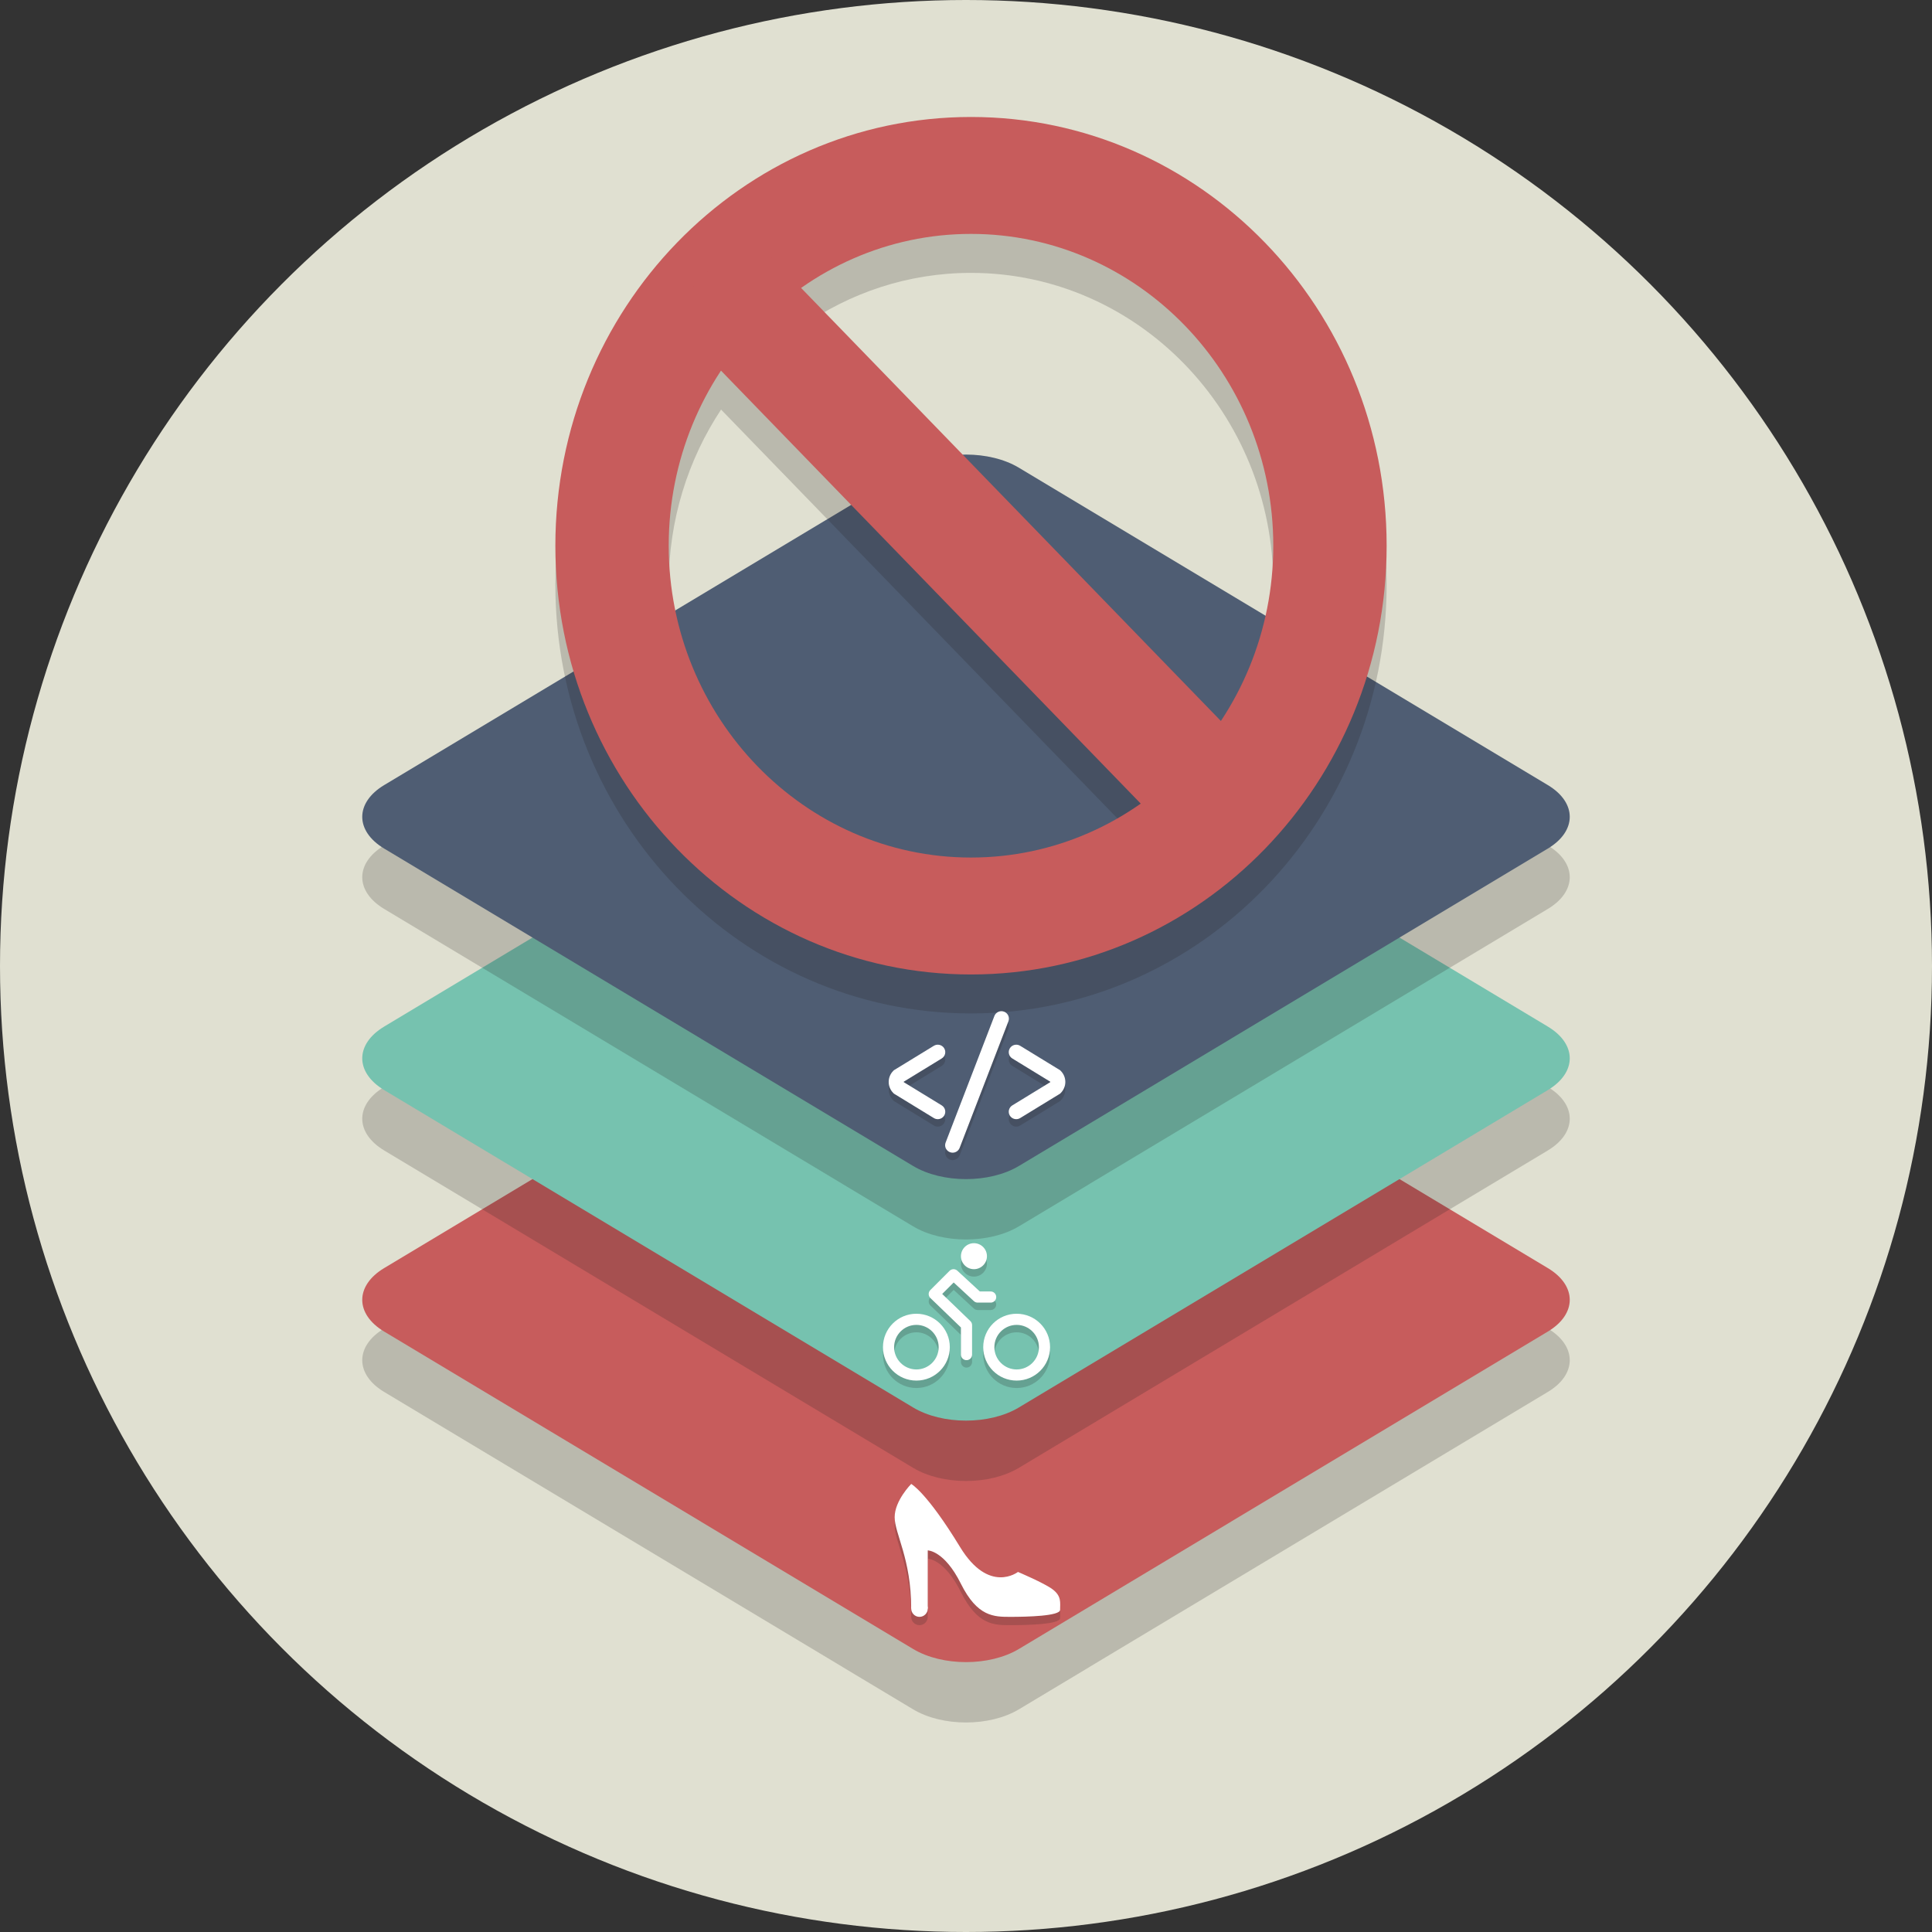 <?xml version="1.0" encoding="UTF-8" standalone="no"?>
<svg
   xmlns:dc="http://purl.org/dc/elements/1.1/"
   xmlns:cc="http://creativecommons.org/ns#"
   xmlns:rdf="http://www.w3.org/1999/02/22-rdf-syntax-ns#"
   xmlns:svg="http://www.w3.org/2000/svg"
   xmlns="http://www.w3.org/2000/svg"
   xmlns:sodipodi="http://sodipodi.sourceforge.net/DTD/sodipodi-0.dtd"
   xmlns:inkscape="http://www.inkscape.org/namespaces/inkscape"
   enable-background="new 0 0 64 64"
   height="64px"
   version="1.1"
   viewBox="0 0 64 64"
   width="64px"
   xml:space="preserve"
   id="svg363"
   sodipodi:docname="icon.svg"
   inkscape:version="0.92.4 (5da689c313, 2019-01-14)"
   inkscape:export-filename="C:\Users\adam\dev\git\github\addshore\browser-website-privacy-data-tool\app\images\icon128.png"
   inkscape:export-xdpi="192"
   inkscape:export-ydpi="192"><rect x="0" y="0" width="64" height="64" fill="#333333" stroke="none"/><defs
     id="defs367" /><sodipodi:namedview
     pagecolor="#ffffff"
     bordercolor="#666666"
     borderopacity="1"
     objecttolerance="10"
     gridtolerance="10"
     guidetolerance="10"
     inkscape:pageopacity="0"
     inkscape:pageshadow="2"
     inkscape:window-width="1920"
     inkscape:window-height="1027"
     id="namedview365"
     showgrid="false"
     inkscape:zoom="9.4796503"
     inkscape:cx="32.824937"
     inkscape:cy="29.365553"
     inkscape:window-x="1912"
     inkscape:window-y="-8"
     inkscape:window-maximized="1"
     inkscape:current-layer="Layer_1-9" /><g
     id="Layer_1"><g
       id="g548"><g
         id="Layer_1-9"><g
           id="g496"><circle
             id="circle494"
             r="32"
             cy="32"
             cx="32"
             style="fill:#e0e0d1" /></g><g
           id="g500"
           style="opacity:0.2"
           transform="translate(0,3.059)"><path
             id="path498"
             d="m 33.752,53.565 c -0.968,0.581 -2.537,0.581 -3.504,0 L 12.726,43.051 c -0.968,-0.581 -0.968,-1.522 0,-2.103 L 30.248,30.435 c 0.968,-0.581 2.537,-0.581 3.504,0 l 17.522,10.513 c 0.968,0.581 0.968,1.522 0,2.103 z"
             inkscape:connector-curvature="0"
             style="fill:#231f20" /></g><g
           id="g504"
           transform="translate(0,3.059)"><path
             id="path502"
             d="m 33.752,51.565 c -0.968,0.581 -2.537,0.581 -3.504,0 L 12.726,41.051 c -0.968,-0.581 -0.968,-1.522 0,-2.103 L 30.248,28.435 c 0.968,-0.581 2.537,-0.581 3.504,0 l 17.522,10.513 c 0.968,0.581 0.968,1.522 0,2.103 z"
             inkscape:connector-curvature="0"
             style="fill:#c75c5c" /></g><g
           id="g508"
           style="opacity:0.2"
           transform="translate(0,3.059)"><path
             id="path506"
             d="m 33.752,45.565 c -0.968,0.581 -2.537,0.581 -3.504,0 L 12.726,35.051 c -0.968,-0.581 -0.968,-1.522 0,-2.103 L 30.248,22.435 c 0.968,-0.581 2.537,-0.581 3.504,0 l 17.522,10.513 c 0.968,0.581 0.968,1.522 0,2.103 z"
             inkscape:connector-curvature="0"
             style="fill:#231f20" /></g><g
           id="g512"
           transform="translate(0,3.059)"><path
             id="path510"
             d="m 33.752,43.565 c -0.968,0.581 -2.537,0.581 -3.504,0 L 12.726,33.051 c -0.968,-0.581 -0.968,-1.522 0,-2.103 L 30.248,20.435 c 0.968,-0.581 2.537,-0.581 3.504,0 l 17.522,10.513 c 0.968,0.581 0.968,1.522 0,2.103 z"
             inkscape:connector-curvature="0"
             style="fill:#76c2af" /></g><g
           id="g516"
           style="opacity:0.2"
           transform="translate(0,3.059)"><path
             id="path514"
             d="m 33.752,37.565 c -0.968,0.581 -2.537,0.581 -3.504,0 L 12.726,27.051 c -0.968,-0.581 -0.968,-1.522 0,-2.103 L 30.248,14.435 c 0.968,-0.581 2.537,-0.581 3.504,0 l 17.522,10.513 c 0.968,0.581 0.968,1.522 0,2.103 z"
             inkscape:connector-curvature="0"
             style="fill:#231f20" /></g><g
           id="g520"
           transform="translate(0,3.059)"><path
             id="path518"
             d="m 33.752,35.565 c -0.968,0.581 -2.537,0.581 -3.504,0 L 12.726,25.051 c -0.968,-0.581 -0.968,-1.522 0,-2.103 L 30.248,12.435 c 0.968,-0.581 2.537,-0.581 3.504,0 l 17.522,10.513 c 0.968,0.581 0.968,1.522 0,2.103 z"
             inkscape:connector-curvature="0"
             style="fill:#4f5d73" /></g><g
           id="g836"
           transform="matrix(0.681,0,0,0.681,19.102,-8.524)"><g
             id="Layer_1-7"><g
               id="g844"
               transform="matrix(0.919,0,0,0.948,-10.088,8.232)"><g
                 transform="translate(-0.149,0.522)"
                 style="opacity:0.2"
                 id="g806"><path
                   style="fill:#231f20"
                   inkscape:connector-curvature="0"
                   d="M 32,12 C 19.85,12 10,21.85 10,34 10,46.15 19.85,56 32,56 44.15,56 54,46.15 54,34 54,21.85 44.15,12 32,12 Z m 16,22 c 0,3.329 -1.024,6.423 -2.771,8.986 L 23.014,20.771 C 25.577,19.024 28.671,18 32,18 c 8.822,0 16,7.178 16,16 z m -32,0 c 0,-3.329 1.024,-6.423 2.771,-8.986 L 40.986,47.229 C 38.423,48.976 35.329,50 32,50 23.178,50 16,42.822 16,34 Z"
                   id="path804" /></g><g
                 transform="translate(-0.149,0.522)"
                 id="g810"><path
                   style="fill:#c75c5c"
                   inkscape:connector-curvature="0"
                   d="m 32,16 c 8.822,0 16,7.178 16,16 0,8.822 -7.178,16 -16,16 -8.822,0 -16,-7.178 -16,-16 0,-8.822 7.178,-16 16,-16 m 0,-6 C 19.85,10 10,19.85 10,32 10,44.15 19.85,54 32,54 44.15,54 54,44.15 54,32 54,19.85 44.15,10 32,10 Z"
                   id="path808" /></g><g
                 transform="translate(-0.149,0.522)"
                 id="g814"><rect
                   style="fill:#c75c5c"
                   height="39.598"
                   transform="matrix(0.707,-0.707,0.707,0.707,-13.255,32)"
                   width="5.999"
                   x="29"
                   y="12.201"
                   id="rect812" /></g></g></g><g
             id="Layer_2-4" /></g></g><g
         id="Layer_2-8" /></g><g
       id="g617"
       transform="matrix(0.936,0,0,0.94,11.851,11.054)"><g
         id="Layer_1-8"><g
           id="g583" /><g
           id="g595"
           transform="matrix(0.503,0,0,0.503,-1.298,20.372)"><g
             id="g638"
             transform="matrix(0.291,0,0,0.291,36.866,35.431)"><g
               style="opacity:0.2"
               id="g587"><path
                 style="fill:#231f20"
                 inkscape:connector-curvature="0"
                 d="m 50.187,43.375 c -2.018,-1.516 -8.375,-4.188 -8.375,-4.188 0,0 -7,5.438 -14,-6 C 19.715,19.957 16,18 16,18 c 0,0 -4,4 -4,8 0,4 4,10 4,22 0,1.105 0.895,2 2,2 1.105,0 2,-0.895 2,-2 V 34 c 0,0 4,0 8,8 4,8 8,8 12,8 4,0 12,-0.188 12,-1.688 0,-1.745 0.379,-3.29 -1.813,-4.937 z"
                 id="path585" /></g><g
               id="g591"><path
                 style="fill:#ffffff"
                 inkscape:connector-curvature="0"
                 d="m 16,16 c 0,0 -4,4 -4,8 0,4 4,10 4,22 h 4 V 32 c 0,0 4,0 8,8 4,8 8,8 12,8 4,0 12,-0.188 12,-1.688 0,-1.746 0.379,-3.291 -1.813,-4.938 -2.018,-1.516 -8.375,-4.188 -8.375,-4.188 0,0 -7,5.438 -14,-6 C 19.715,17.957 16,16 16,16 Z"
                 id="path589" /></g><path
               style="fill:#ffffff"
               inkscape:connector-curvature="0"
               d="m 20,46 c 0,1.105 -0.895,2 -2,2 v 0 c -1.105,0 -2,-0.895 -2,-2 v 0 c 0,-1.105 0.895,-2 2,-2 v 0 c 1.105,0 2,0.895 2,2 z"
               id="path593" /></g></g></g><g
         id="Layer_2-1" /></g><g
       id="g709"
       transform="matrix(0.265,0,0,0.263,20.576,24.495)"><g
         id="Layer_1-6"><g
           id="g728"
           transform="matrix(0.469,0,0,0.469,29.478,28.13)"><g
             style="opacity:0.2"
             id="g656"><g
               id="g648"><g
                 id="g646"><path
                   style="fill:#231f20"
                   inkscape:connector-curvature="0"
                   d="m 42.461,44 c -0.671,0 -1.326,-0.338 -1.705,-0.951 -0.58,-0.94 -0.287,-2.172 0.653,-2.752 l 10.124,-6.242 c 0.005,-0.018 0.007,-0.036 0.007,-0.056 0,-0.02 -0.002,-0.038 -0.007,-0.056 L 41.41,27.703 c -0.94,-0.58 -1.232,-1.812 -0.653,-2.752 0.58,-0.94 1.812,-1.232 2.752,-0.653 l 10.63,6.554 0.165,0.165 c 0.797,0.797 1.236,1.856 1.236,2.983 0,1.126 -0.439,2.186 -1.236,2.983 l -0.166,0.166 -10.63,6.554 C 43.182,43.904 42.819,44 42.461,44 Z"
                   id="path644" /></g></g><g
               id="g654"><g
                 id="g652"><path
                   style="fill:#231f20"
                   inkscape:connector-curvature="0"
                   d="m 21.539,44 c -0.358,0 -0.721,-0.096 -1.048,-0.298 L 9.861,37.148 9.695,36.982 C 8.898,36.186 8.459,35.126 8.459,34 c 0,-1.127 0.439,-2.187 1.236,-2.983 L 9.86,30.852 20.49,24.298 c 0.941,-0.58 2.172,-0.287 2.752,0.653 0.58,0.94 0.287,2.172 -0.653,2.752 l -10.124,6.242 c -0.005,0.018 -0.007,0.036 -0.007,0.056 0,0.02 0.002,0.038 0.007,0.056 l 10.124,6.242 c 0.94,0.58 1.232,1.812 0.653,2.752 C 22.865,43.663 22.209,44 21.539,44 Z"
                   id="path650" /></g></g></g><g
             style="opacity:0.2"
             id="g662"><g
               id="g660"><path
                 style="fill:#231f20"
                 inkscape:connector-curvature="0"
                 d="m 25.5,53 c -0.237,0 -0.479,-0.042 -0.714,-0.132 -1.032,-0.395 -1.548,-1.551 -1.154,-2.583 l 13,-34 c 0.395,-1.032 1.551,-1.549 2.583,-1.154 1.032,0.395 1.548,1.551 1.154,2.583 l -13,34 C 27.063,52.511 26.305,53 25.5,53 Z"
                 id="path658" /></g></g><g
             id="g672"><g
               id="g666"><path
                 style="fill:#ffffff"
                 inkscape:connector-curvature="0"
                 d="m 42.461,42 c -0.671,0 -1.327,-0.337 -1.705,-0.95 -0.58,-0.94 -0.287,-2.173 0.653,-2.752 l 10.123,-6.241 c 0.01,-0.037 0.01,-0.076 0,-0.113 L 41.41,25.702 c -0.94,-0.579 -1.233,-1.812 -0.653,-2.752 0.58,-0.94 1.811,-1.233 2.752,-0.652 l 10.631,6.554 0.166,0.165 c 1.644,1.646 1.644,4.321 0,5.967 L 54.14,35.149 43.509,41.703 C 43.182,41.904 42.819,42 42.461,42 Z"
                 id="path664" /></g><g
               id="g670"><path
                 style="fill:#ffffff"
                 inkscape:connector-curvature="0"
                 d="m 21.539,42 c -0.358,0 -0.72,-0.096 -1.047,-0.298 L 9.86,35.148 9.694,34.983 C 8.05,33.337 8.05,30.662 9.694,29.016 L 9.86,28.851 20.491,22.297 c 0.939,-0.581 2.173,-0.288 2.752,0.652 0.58,0.94 0.287,2.173 -0.653,2.752 l -10.123,6.241 c -0.01,0.037 -0.01,0.076 0,0.113 l 10.123,6.241 c 0.94,0.579 1.233,1.812 0.653,2.752 C 22.865,41.663 22.209,42 21.539,42 Z"
                 id="path668" /></g></g><g
             id="g676"><path
               style="fill:#ffffff"
               inkscape:connector-curvature="0"
               d="m 25.5,51.001 c -0.237,0 -0.479,-0.043 -0.714,-0.133 -1.032,-0.395 -1.548,-1.551 -1.154,-2.582 l 13,-34 c 0.395,-1.031 1.551,-1.55 2.583,-1.154 1.032,0.395 1.548,1.551 1.154,2.582 l -13,34 c -0.306,0.797 -1.064,1.287 -1.869,1.287 z"
               id="path674" /></g></g></g><g
         id="Layer_2-5" /></g><g
       id="g782"
       transform="matrix(0.939,0,0,0.939,8.449,13.408)"><g
         id="g754" /><g
         id="g798"
         transform="matrix(0.131,0,0,0.131,20.06,27.952)"><g
           transform="translate(5.967,1.417)"
           style="opacity:0.2"
           id="g734"><path
             style="fill:#231f20"
             inkscape:connector-curvature="0"
             d="m 19,35 c 3.308,0 6,2.692 6,6 0,3.308 -2.692,6 -6,6 -3.308,0 -6,-2.692 -6,-6 0,-3.308 2.692,-6 6,-6 m 0,-3 c -4.971,0 -9,4.029 -9,9 0,4.971 4.029,9 9,9 4.971,0 9,-4.029 9,-9 0,-4.971 -4.029,-9 -9,-9 z"
             id="path732" /></g><g
           transform="translate(5.967,1.417)"
           style="opacity:0.2"
           id="g738"><path
             style="fill:#231f20"
             inkscape:connector-curvature="0"
             d="m 46,35 c 3.308,0 6,2.692 6,6 0,3.308 -2.692,6 -6,6 -3.308,0 -6,-2.692 -6,-6 0,-3.308 2.692,-6 6,-6 m 0,-3 c -4.971,0 -9,4.029 -9,9 0,4.971 4.029,9 9,9 4.971,0 9,-4.029 9,-9 0,-4.971 -4.029,-9 -9,-9 z"
             id="path736" /></g><g
           transform="translate(5.967,1.417)"
           style="opacity:0.2"
           id="g742"><path
             style="fill:#231f20"
             inkscape:connector-curvature="0"
             d="m 32.5,44.498 c -0.828,0 -1.5,-0.671 -1.5,-1.5 V 35.7 l -8.229,-7.933 c -0.29,-0.28 -0.455,-0.664 -0.459,-1.066 -0.004,-0.402 0.154,-0.79 0.439,-1.074 l 5.188,-5.188 c 0.567,-0.569 1.485,-0.589 2.078,-0.042 L 36.087,26 H 39 c 0.828,0 1.5,0.671 1.5,1.5 0,0.829 -0.672,1.5 -1.5,1.5 h -3.5 c -0.377,0 -0.74,-0.142 -1.018,-0.398 l -5.44,-5.022 -3.089,3.088 7.588,7.314 C 33.834,34.265 34,34.655 34,35.062 v 7.936 c 0,0.829 -0.672,1.5 -1.5,1.5 z"
             id="path740" /></g><g
           transform="translate(5.967,1.417)"
           style="opacity:0.2"
           id="g746"><circle
             style="fill:#231f20"
             cx="34.5"
             cy="16.5"
             r="3.5"
             id="circle744" /></g><g
           transform="translate(5.967,1.417)"
           id="g750"><path
             style="fill:#ffffff"
             inkscape:connector-curvature="0"
             d="m 19,33 c 3.308,0 6,2.692 6,6 0,3.308 -2.692,6 -6,6 -3.308,0 -6,-2.692 -6,-6 0,-3.308 2.692,-6 6,-6 m 0,-3 c -4.971,0 -9,4.029 -9,9 0,4.971 4.029,9 9,9 4.971,0 9,-4.029 9,-9 0,-4.971 -4.029,-9 -9,-9 z"
             id="path748" /></g><path
           style="fill:#ffffff"
           inkscape:connector-curvature="0"
           d="m 51.967,34.417 c 3.308,0 6,2.692 6,6 0,3.308 -2.692,6 -6,6 -3.308,0 -6,-2.692 -6,-6 0,-3.308 2.692,-6 6,-6 m 0,-3 c -4.971,0 -9,4.029 -9,9 0,4.971 4.029,9 9,9 4.971,0 9,-4.029 9,-9 0,-4.971 -4.029,-9 -9,-9 z"
           id="path752" /><polyline
           transform="translate(5.967,1.417)"
           style="fill:none;stroke:#ffffff;stroke-width:3;stroke-linecap:round;stroke-linejoin:round;stroke-miterlimit:10"
           points="  32.5,40.998 32.5,33.062 23.812,24.688 29,19.5 35.5,25.5 39,25.5 "
           stroke-miterlimit="10"
           id="polyline756" /><circle
           style="fill:#ffffff"
           cx="40.467"
           cy="15.917"
           r="3.5"
           id="circle758" /></g></g></g><g
     id="Layer_2" /></svg>
